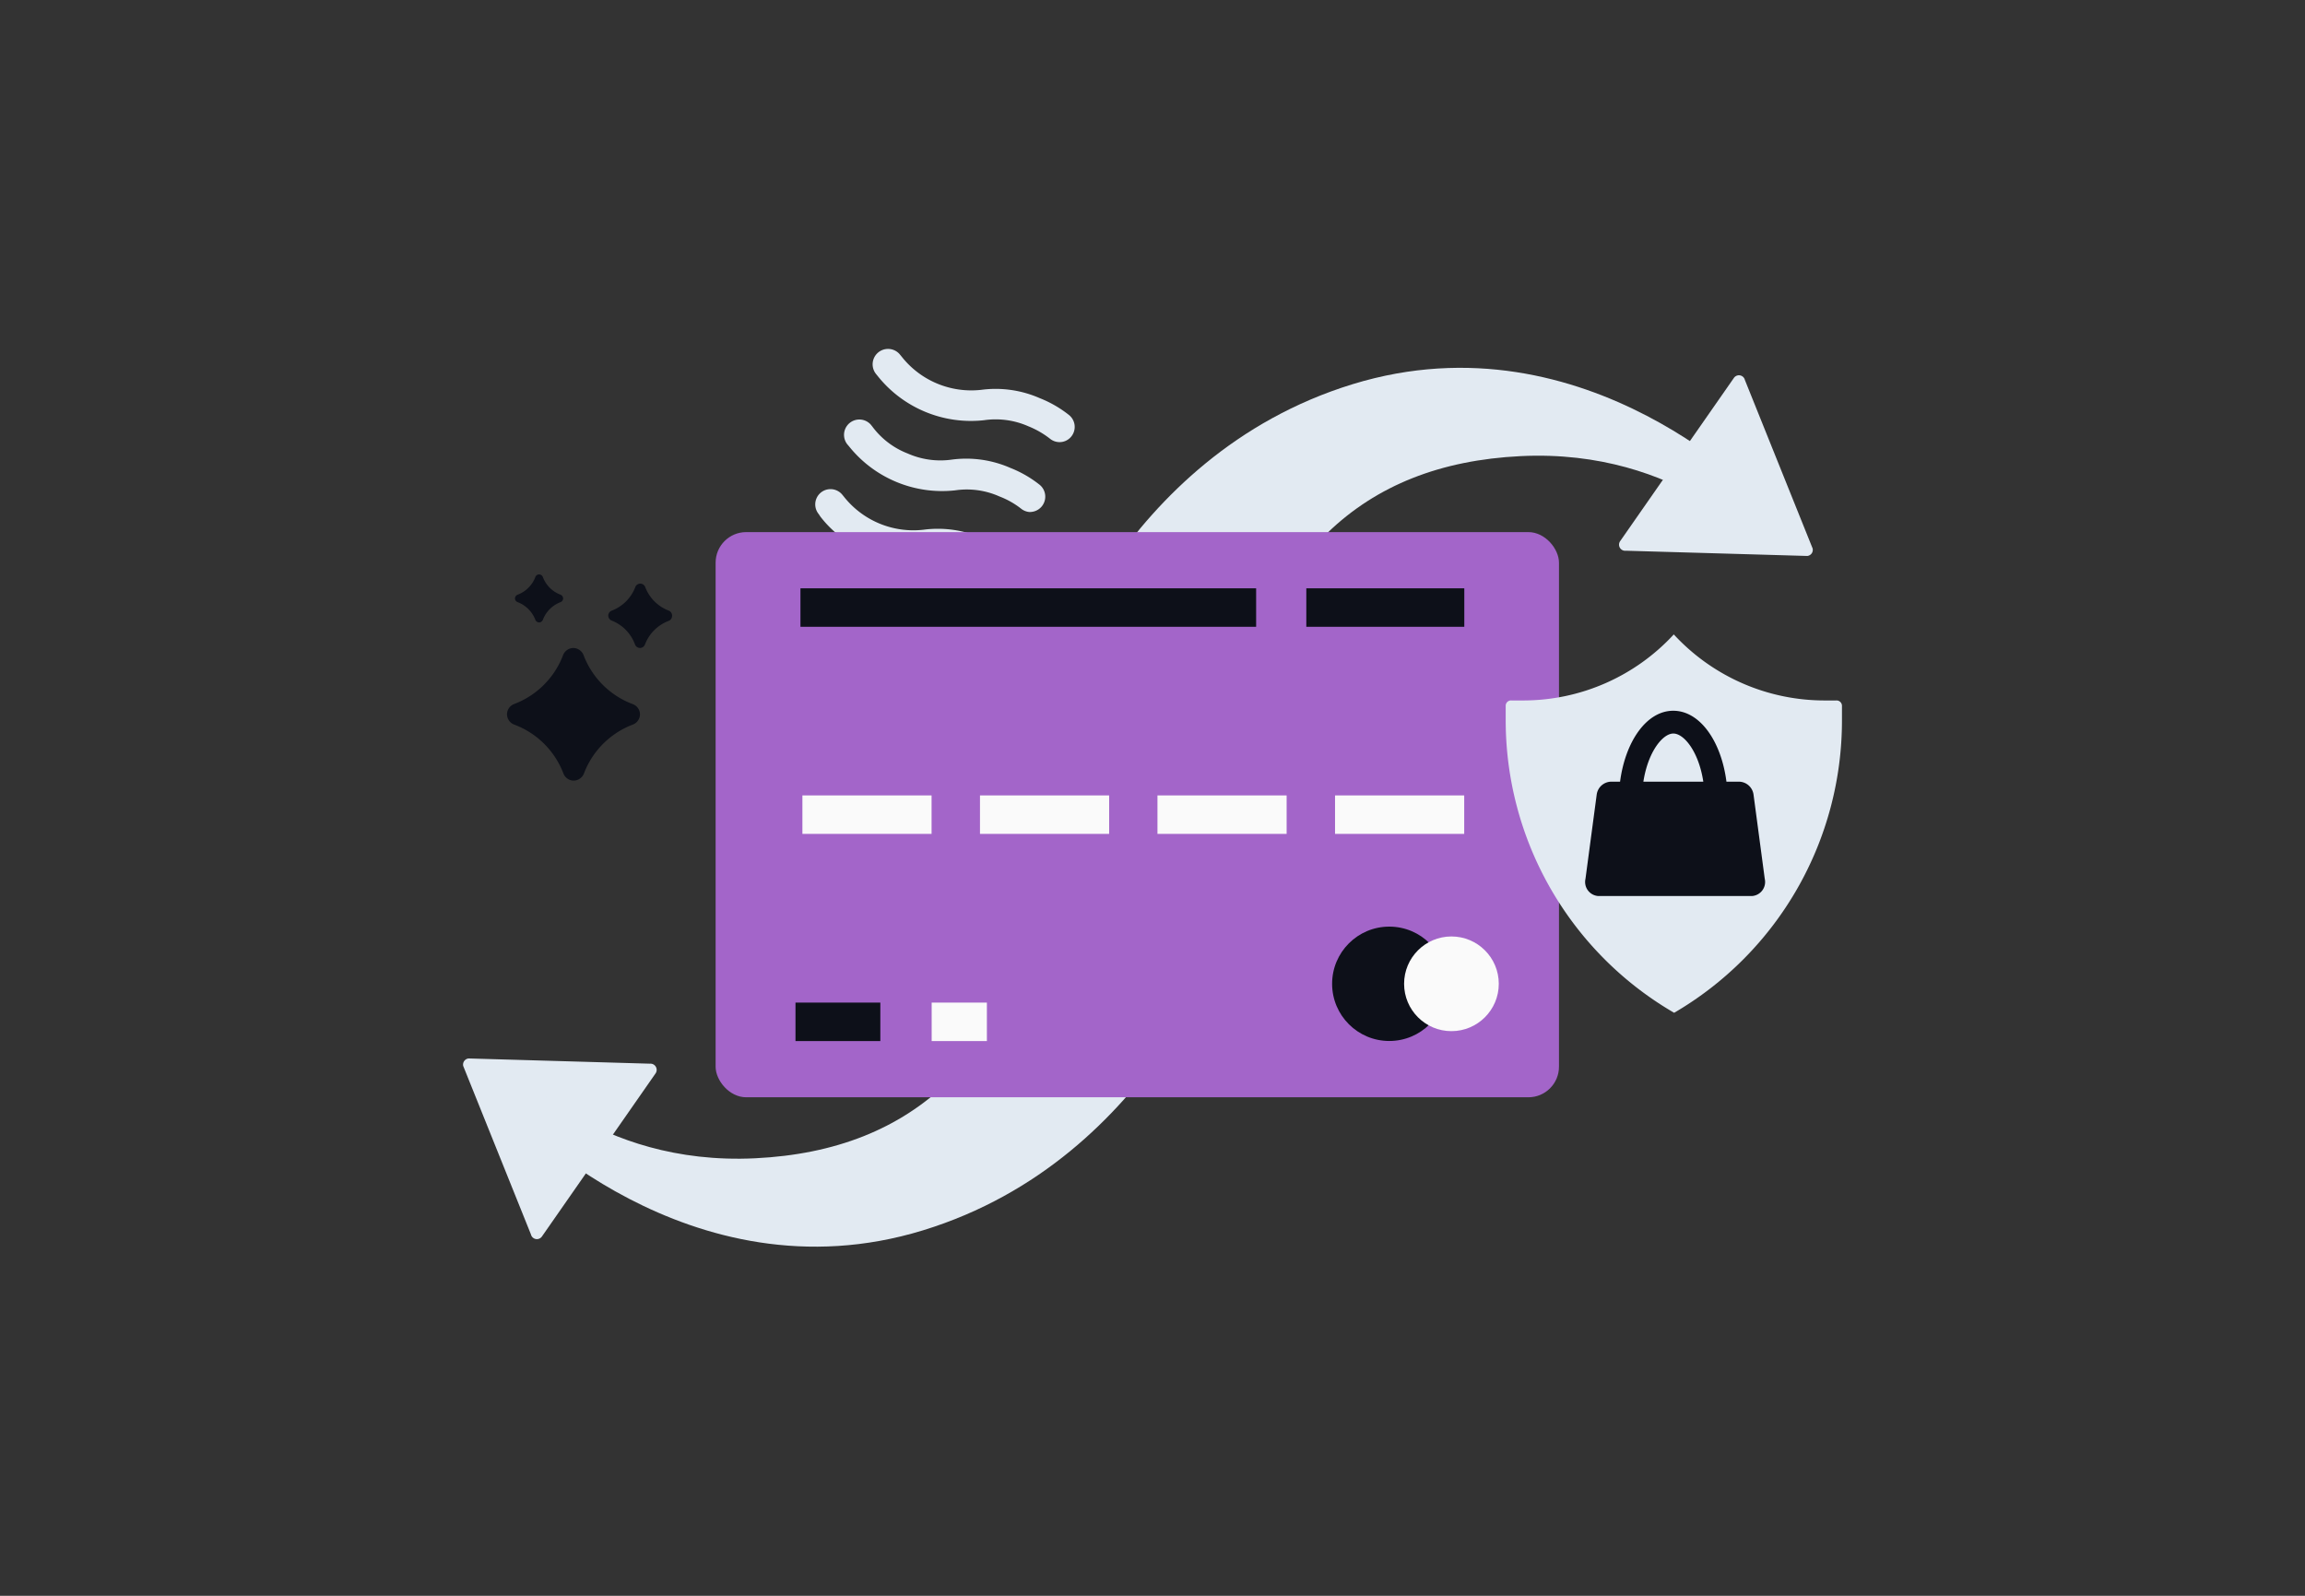 <svg id="Layer_1" data-name="Layer 1" xmlns="http://www.w3.org/2000/svg" viewBox="0 0 260 180"><rect x="0" y="0" width="260" height="180" fill="#333333" stroke="none"/><title>Flat Web Illustrations Pack - Scene 9</title><path d="M119.52,49.87a1.71,1.71,0,0,1-1.09-.39,10,10,0,0,0-2.44-1.4,9.1,9.1,0,0,0-5-.68,13.46,13.46,0,0,1-12-5l-.17-.21A1.73,1.73,0,0,1,101.52,40l.18.22a10,10,0,0,0,9,3.75,12.36,12.36,0,0,1,6.58.94,12.91,12.91,0,0,1,3.31,1.91,1.72,1.72,0,0,1,.24,2.43A1.69,1.69,0,0,1,119.52,49.87Z" fill="#e2eaf2"/><path d="M116.26,57.76a1.73,1.73,0,0,1-1.09-.39A9.41,9.41,0,0,0,112.74,56a9,9,0,0,0-5-.69,13.45,13.45,0,0,1-12-5l-.18-.21a1.73,1.73,0,0,1,2.64-2.23l.18.22a9,9,0,0,0,4,3.06,9.12,9.12,0,0,0,5,.69,12.39,12.39,0,0,1,6.59.94,12.91,12.91,0,0,1,3.31,1.91,1.73,1.73,0,0,1-1.1,3.06Z" fill="#e2eaf2"/><path d="M113,65.67a1.73,1.73,0,0,1-1.09-.39,9.42,9.42,0,0,0-2.43-1.4,9.14,9.14,0,0,0-5-.69,12.44,12.44,0,0,1-6.58-.93,12.3,12.3,0,0,1-5.37-4L92.36,58A1.72,1.72,0,1,1,95,55.79l.18.22a10,10,0,0,0,9,3.74,12.39,12.39,0,0,1,6.59.94,12.64,12.64,0,0,1,3.31,1.92,1.73,1.73,0,0,1,.24,2.43A1.75,1.75,0,0,1,113,65.67Z" fill="#e2eaf2"/><path d="M203.86,62.71l-20.46-.59a.69.69,0,0,1-.65-1.08l12.83-18.41a.69.69,0,0,1,1.24.23l7.64,19A.69.69,0,0,1,203.86,62.71Z" fill="#e2eaf2"/><path d="M199.08,61.91s-9.55-11.35-27.57-10.46S142.69,62.8,137.85,83.94l-5.73-13.73-14.3,8.39s8.29-27.15,34.77-35.27,46.49,13.24,46.49,13.24Z" fill="#e2eaf2"/><path d="M52.85,119.39l20.46.59a.7.7,0,0,1,.64,1.09l-12.82,18.4a.69.69,0,0,1-1.24-.23l-7.64-19A.7.7,0,0,1,52.85,119.39Z" fill="#e2eaf2"/><path d="M57.62,120.2s9.55,11.34,27.58,10.45S114,119.31,118.85,98.17l5.73,13.72,14.3-8.38s-8.29,27.15-34.77,35.27-46.49-13.24-46.49-13.24Z" fill="#e2eaf2"/><rect x="80.72" y="60.02" width="95.13" height="63.75" rx="3.45" fill="#A365C900"/><rect x="147.35" y="66.36" width="17.82" height="4.34" fill="#0d1019"/><rect x="150.59" y="89.72" width="14.57" height="4.34" fill="#fafafa"/><rect x="130.56" y="89.72" width="14.57" height="4.34" fill="#fafafa"/><rect x="110.54" y="89.72" width="14.57" height="4.34" fill="#fafafa"/><rect x="90.51" y="89.72" width="14.57" height="4.34" fill="#fafafa"/><rect x="89.73" y="113.09" width="9.57" height="4.34" fill="#0d1019"/><rect x="105.09" y="113.09" width="6.23" height="4.34" fill="#fafafa"/><rect x="90.29" y="66.36" width="51.4" height="4.34" fill="#0d1019"/><circle cx="156.71" cy="110.97" r="6.45" fill="#0d1019"/><circle cx="163.72" cy="110.97" r="5.34" fill="#fafafa"/><path d="M72.19,80.57h0a1.25,1.25,0,0,1-.81,1.16,9.5,9.5,0,0,0-5.51,5.51,1.26,1.26,0,0,1-1.16.81h0a1.25,1.25,0,0,1-1.16-.81A9.5,9.5,0,0,0,58,81.73a1.25,1.25,0,0,1-.81-1.16h0A1.25,1.25,0,0,1,58,79.41a9.49,9.49,0,0,0,5.51-5.5,1.26,1.26,0,0,1,1.16-.82h0a1.27,1.27,0,0,1,1.16.82,9.49,9.49,0,0,0,5.51,5.5A1.25,1.25,0,0,1,72.19,80.57Z" fill="#0d1019"/><path d="M63.52,67.5h0a.46.46,0,0,1-.29.42,3.44,3.44,0,0,0-2,2,.47.47,0,0,1-.42.29h0a.46.46,0,0,1-.42-.29,3.47,3.47,0,0,0-2-2,.45.45,0,0,1-.3-.42h0a.46.46,0,0,1,.3-.42,3.43,3.43,0,0,0,2-2,.46.46,0,0,1,.42-.29h0a.47.47,0,0,1,.42.29,3.4,3.4,0,0,0,2,2A.47.47,0,0,1,63.52,67.5Z" fill="#0d1019"/><path d="M75.81,69.48h0a.6.6,0,0,1-.4.56,4.59,4.59,0,0,0-2.66,2.66.61.61,0,0,1-.56.39h0a.61.61,0,0,1-.56-.39A4.59,4.59,0,0,0,69,70a.61.61,0,0,1-.39-.56h0a.61.61,0,0,1,.39-.56,4.59,4.59,0,0,0,2.66-2.66.61.61,0,0,1,.56-.39h0a.61.61,0,0,1,.56.39,4.59,4.59,0,0,0,2.66,2.66A.6.6,0,0,1,75.81,69.48Z" fill="#0d1019"/><path d="M207.77,81.24c0-.55,0-1.11,0-1.66a.61.61,0,0,0-.66-.57c-.43,0-.87,0-1.31,0a23.14,23.14,0,0,1-17-7.45h0a23.1,23.1,0,0,1-17,7.45c-.44,0-.87,0-1.31,0a.6.6,0,0,0-.65.57c0,.55,0,1.11,0,1.66a38.16,38.16,0,0,0,19,33h0A38.16,38.16,0,0,0,207.77,81.24Z" fill="#e2eaf2"/><path d="M199.06,99.12l-1.27-9.53a1.68,1.68,0,0,0-1.63-1.42h-1.42c-.59-4.58-3-8-6-8s-5.4,3.44-6,8h-1a1.68,1.68,0,0,0-1.63,1.42l-1.27,9.53a1.59,1.59,0,0,0,1.46,1.95H197.6A1.59,1.59,0,0,0,199.06,99.12ZM188.75,82.74c1.21,0,2.87,2.06,3.38,5.43h-6.76C185.89,84.8,187.55,82.74,188.75,82.74Z" fill="#0d1019"/></svg>